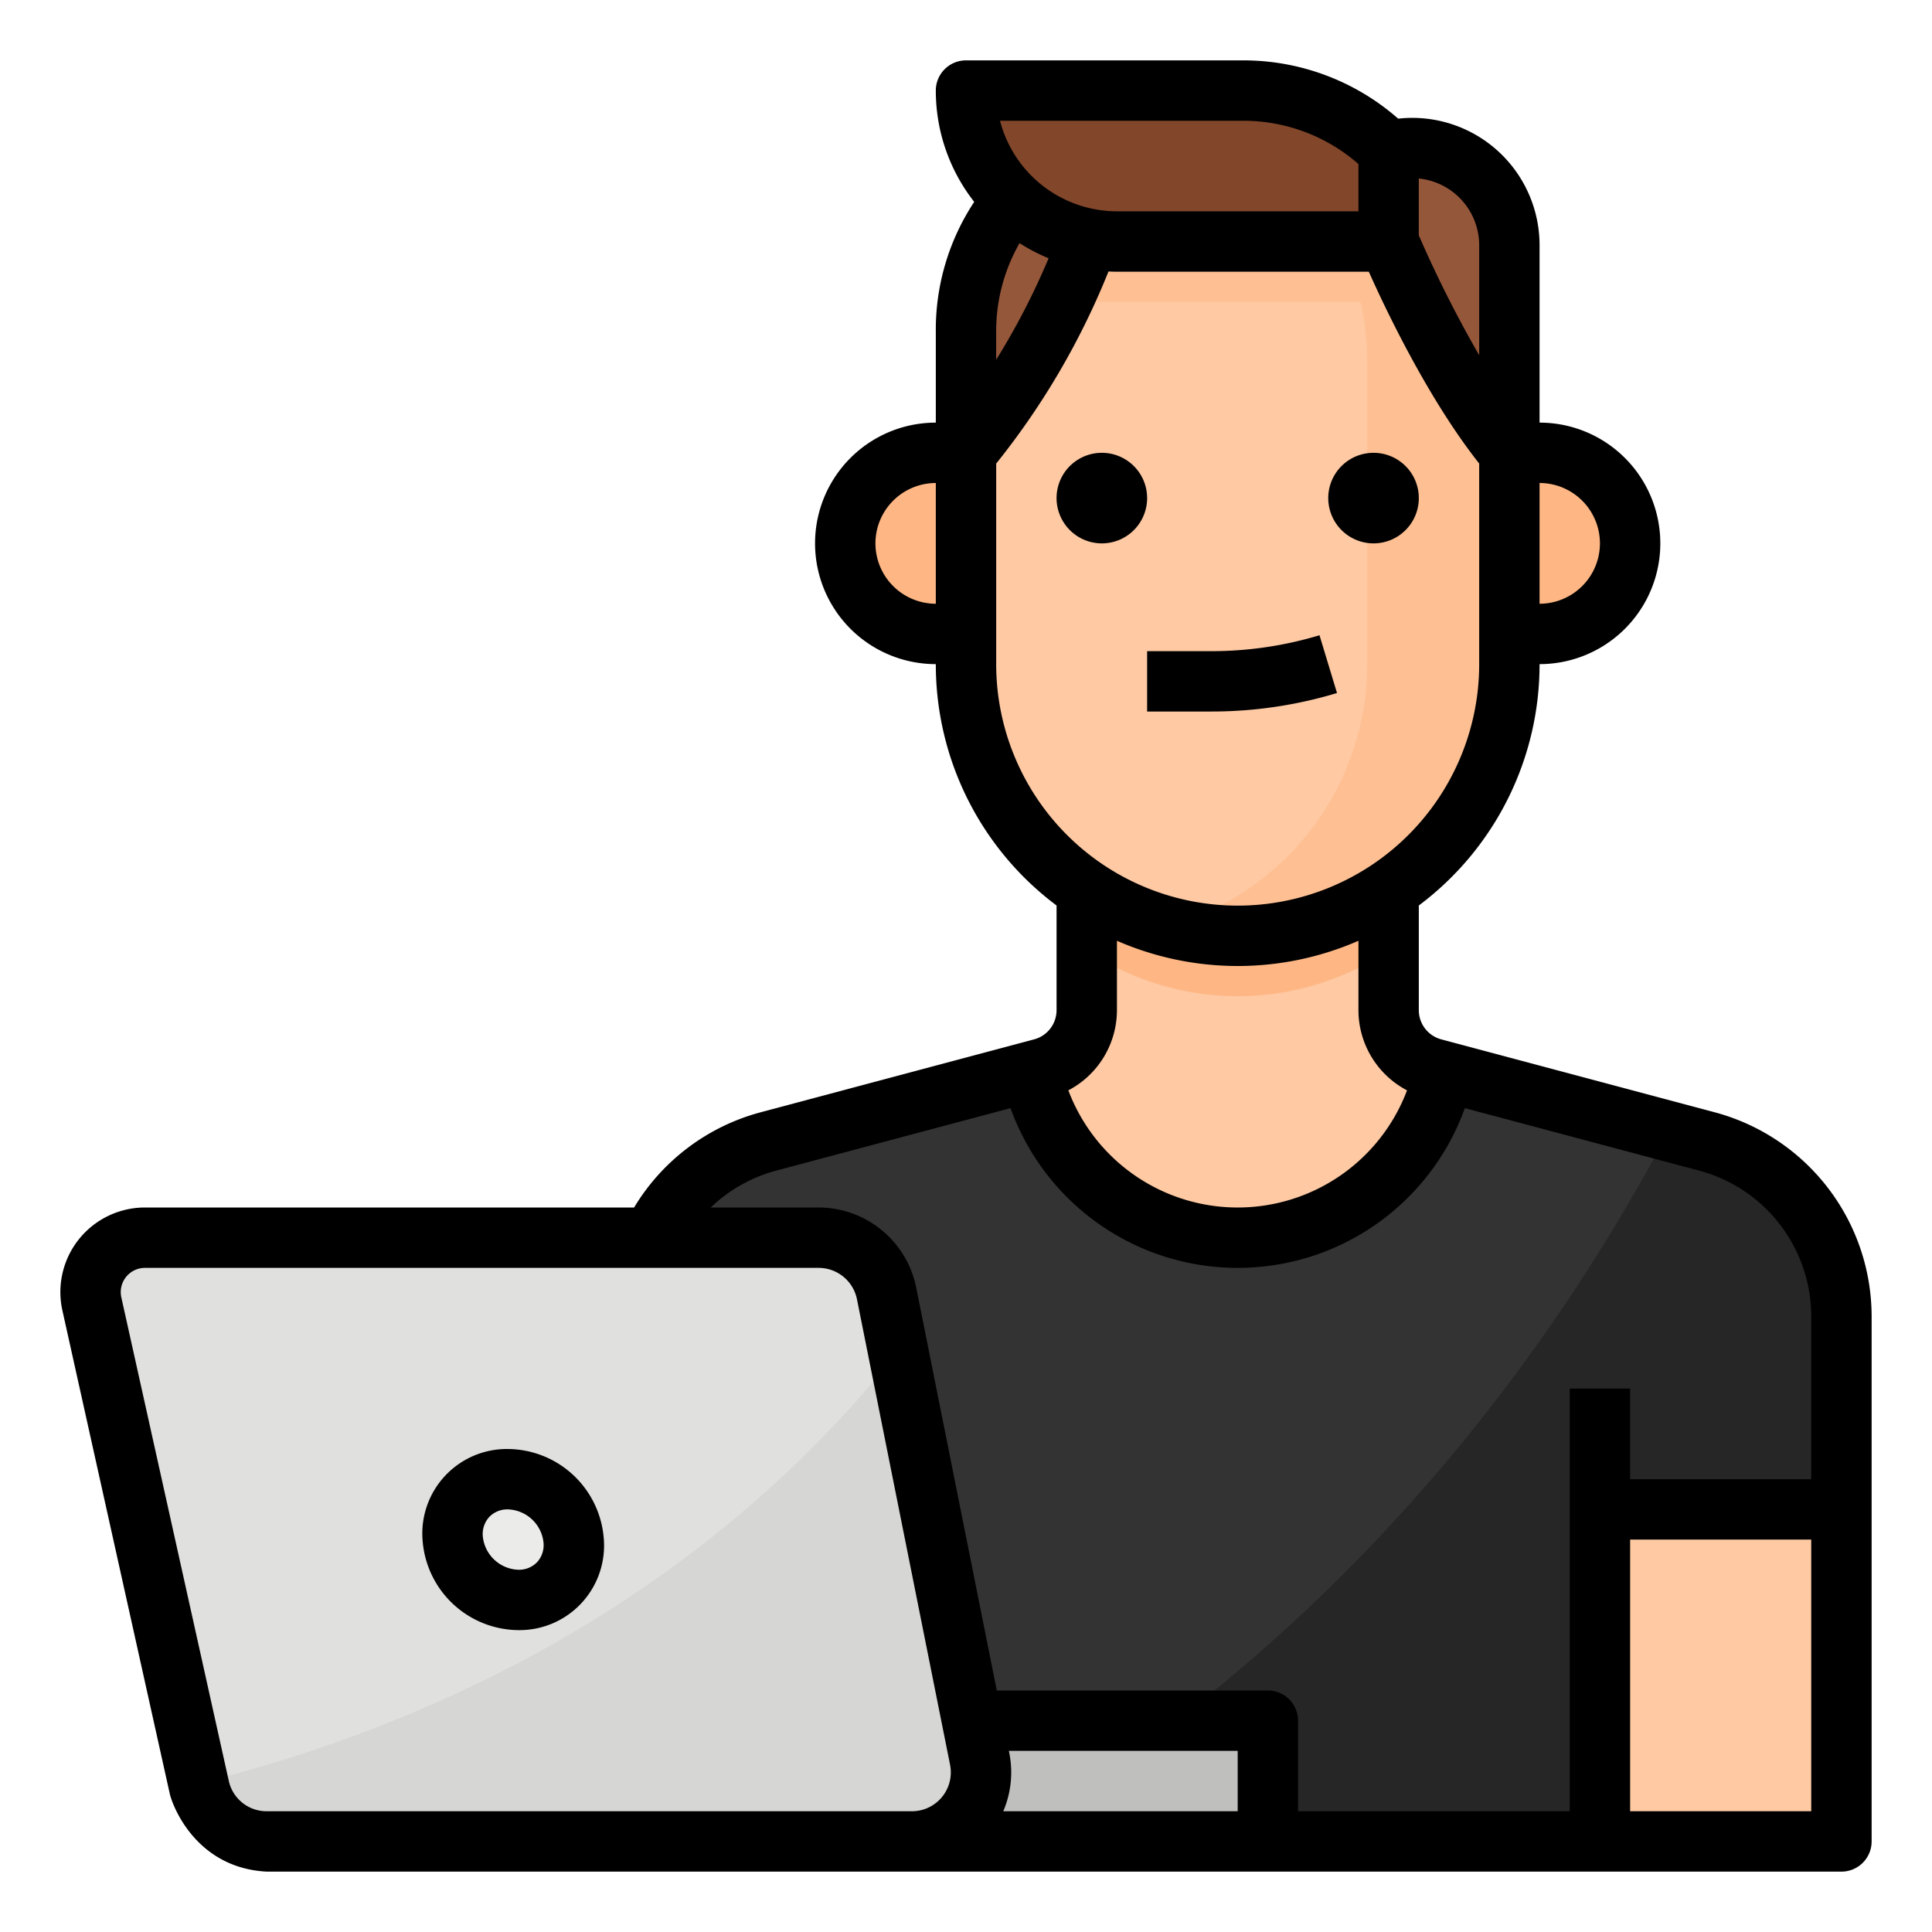 <svg height="512" viewBox="0 0 512 512" width="512" xmlns="http://www.w3.org/2000/svg"><g id="Filled_outline" data-name="Filled outline"><path d="m368 267.708v-67.708h-80v67.708a16 16 0 0 1 -11.877 15.459l-72.491 19.333a48 48 0 0 0 -35.632 46.377v139.123h320v-139.123a48 48 0 0 0 -35.632-46.377l-72.491-19.331a16 16 0 0 1 -11.877-15.461z" fill="#fec9a3"/><path d="m368 251.859v-27.859h-80v27.859a71.963 71.963 0 0 0 80 0z" fill="#feb784"/><path d="m452.368 302.5-69.668-18.581a55.978 55.978 0 0 1 -109.4 0l-69.668 18.581a48 48 0 0 0 -35.632 46.377v83.123h64v56h192v-88h64v-51.123a48 48 0 0 0 -35.632-46.377z" fill="#333333"/><path d="m452.368 302.5-10.17-2.712c-55.06 103.818-129.386 160.212-178.526 188.212h160.328v-88h64v-51.123a48 48 0 0 0 -35.632-46.377z" fill="#262626"/><path d="m400 112v64a72 72 0 1 1 -144 0v-64a72.006 72.006 0 0 1 72-72 73.291 73.291 0 0 1 8.16.46 72.015 72.015 0 0 1 63.84 71.54z" fill="#fec9a3"/><path d="m400 112v64a72.052 72.052 0 0 1 -90.83 69.51 72.032 72.032 0 0 0 53.16-69.51v-80a71.775 71.775 0 0 0 -21.09-50.91q-2.43-2.43-5.08-4.63a72.015 72.015 0 0 1 63.84 71.54z" fill="#fec093"/><path d="m280 64h88v16h-88z" fill="#fec093"/><path d="m256 120v-32c0-26.51 17.909-48 40-48l-1.408 5.068c-7.842 28.232-21.055 53.888-38.592 74.932z" fill="#95573a"/><path d="m400 120v-55.015a25.754 25.754 0 0 0 -32-24.985v24s14.463 34.956 32 56z" fill="#95573a"/><path d="m368 64h-72a40 40 0 0 1 -40-40h73.373a54.626 54.626 0 0 1 38.627 16z" fill="#82462a"/><path d="m256 120h-8a24 24 0 0 0 0 48h8z" fill="#feb784"/><path d="m408 120h-8v48h8a24 24 0 0 0 0-48z" fill="#feb784"/><path d="m224 360h16v128h-16z" fill="#de4132"/><path d="m56 456h280v32h-280z" fill="#bfbfbd"/><path d="m241.666 488h-170.979a18.31 18.31 0 0 1 -17.873-14.337l-28.471-128.118a14.433 14.433 0 0 1 -.343-3.128 14.417 14.417 0 0 1 14.417-14.417h178.546a18.342 18.342 0 0 1 17.986 14.745l24.671 123.355a18.309 18.309 0 0 1 -17.954 21.9z" fill="#e0e0de"/><path d="m238.022 358.112c-57.18 71.967-134.61 102.062-185.439 114.513l.231 1.038a18.308 18.308 0 0 0 17.873 14.337h170.98a18.309 18.309 0 0 0 17.953-21.9z" fill="#d6d6d4"/><ellipse cx="136" cy="408" fill="#ebebe9" rx="15.31" ry="16.721" transform="matrix(.691 -.723 .723 .691 -252.812 224.193)"/><path d="m454.431 294.771-72.489-19.331a8.011 8.011 0 0 1 -5.942-7.73v-27.744a79.8 79.8 0 0 0 32-63.966 32 32 0 0 0 0-64v-47.016a33.743 33.743 0 0 0 -37.469-33.541 62.149 62.149 0 0 0 -41.158-15.443h-73.373a8 8 0 0 0 -8 8 47.754 47.754 0 0 0 10.175 29.5 61.462 61.462 0 0 0 -10.175 34.5v24a32 32 0 1 0 0 64 79.793 79.793 0 0 0 32 63.967v27.743a8.012 8.012 0 0 1 -5.941 7.73l-72.49 19.33a55.985 55.985 0 0 0 -33.528 25.23h-129.624a22.416 22.416 0 0 0 -21.883 27.28l28.466 128.12c.612 2.751 6.663 19.6 25.663 20.6h417.337a8 8 0 0 0 8-8v-139.12a56.06 56.06 0 0 0 -41.569-54.109zm-158.431-27.061v-18.394a79.948 79.948 0 0 0 64 0v18.394a24.028 24.028 0 0 0 12.876 21.244 47.956 47.956 0 0 1 -89.752 0 24.027 24.027 0 0 0 12.876-21.244zm128-123.71a16.019 16.019 0 0 1 -16 16v-32a16.019 16.019 0 0 1 16 16zm-32-79.016v29.151a315.751 315.751 0 0 1 -16-31.768v-15.06a17.78 17.78 0 0 1 16 17.677zm-62.627-32.984a46.284 46.284 0 0 1 30.627 11.466v12.534h-64a32.058 32.058 0 0 1 -30.988-24zm-65.373 56a46.794 46.794 0 0 1 6.192-23.56 47.883 47.883 0 0 0 7.7 4 189.935 189.935 0 0 1 -13.892 26.881zm-32 56a16.019 16.019 0 0 1 16-16v32a16.019 16.019 0 0 1 -16-16zm32 32v-53.152a200.823 200.823 0 0 0 29.761-50.9c.743.035 1.488.057 2.239.057h66.75c4.537 10.166 15.768 33.778 29.25 50.832v53.163a64 64 0 0 1 -128 0zm-193.313 304a10.246 10.246 0 0 1 -10.063-8.072l-28.471-128.116a6.419 6.419 0 0 1 6.264-7.812h178.546a10.369 10.369 0 0 1 10.141 8.314l24.671 123.355a10.308 10.308 0 0 1 -10.108 12.331zm257.313 0h-62.124a26.222 26.222 0 0 0 1.589-15.469l-.106-.531h60.641zm16 0v-24a8 8 0 0 0 -8-8h-71.842l-21.365-106.823a26.411 26.411 0 0 0 -25.83-21.177h-28.621a39.965 39.965 0 0 1 17.349-9.771l62.11-16.562a63.969 63.969 0 0 0 120.4 0l62.109 16.563a40.044 40.044 0 0 1 29.69 38.65v43.12h-48v-24h-16v112zm88 0v-72h48v72z"/><path d="m304 188.56h16.934a115.037 115.037 0 0 0 33.385-4.9l-4.638-15.312a99.1 99.1 0 0 1 -28.747 4.216h-16.934z"/><path d="m292 144a12 12 0 1 0 -12-12 12.013 12.013 0 0 0 12 12z"/><path d="m364 144a12 12 0 1 0 -12-12 12.013 12.013 0 0 0 12 12z"/><path d="m134.588 384a22.412 22.412 0 0 0 -22.557 24.7 25.683 25.683 0 0 0 25.381 23.3 22.412 22.412 0 0 0 22.557-24.7 25.683 25.683 0 0 0 -25.381-23.3zm7.8 29.934a6.634 6.634 0 0 1 -4.98 2.066 9.819 9.819 0 0 1 -9.443-8.7 6.748 6.748 0 0 1 1.639-5.231 6.634 6.634 0 0 1 4.98-2.066 9.819 9.819 0 0 1 9.443 8.7 6.748 6.748 0 0 1 -1.635 5.231z"/></g></svg>